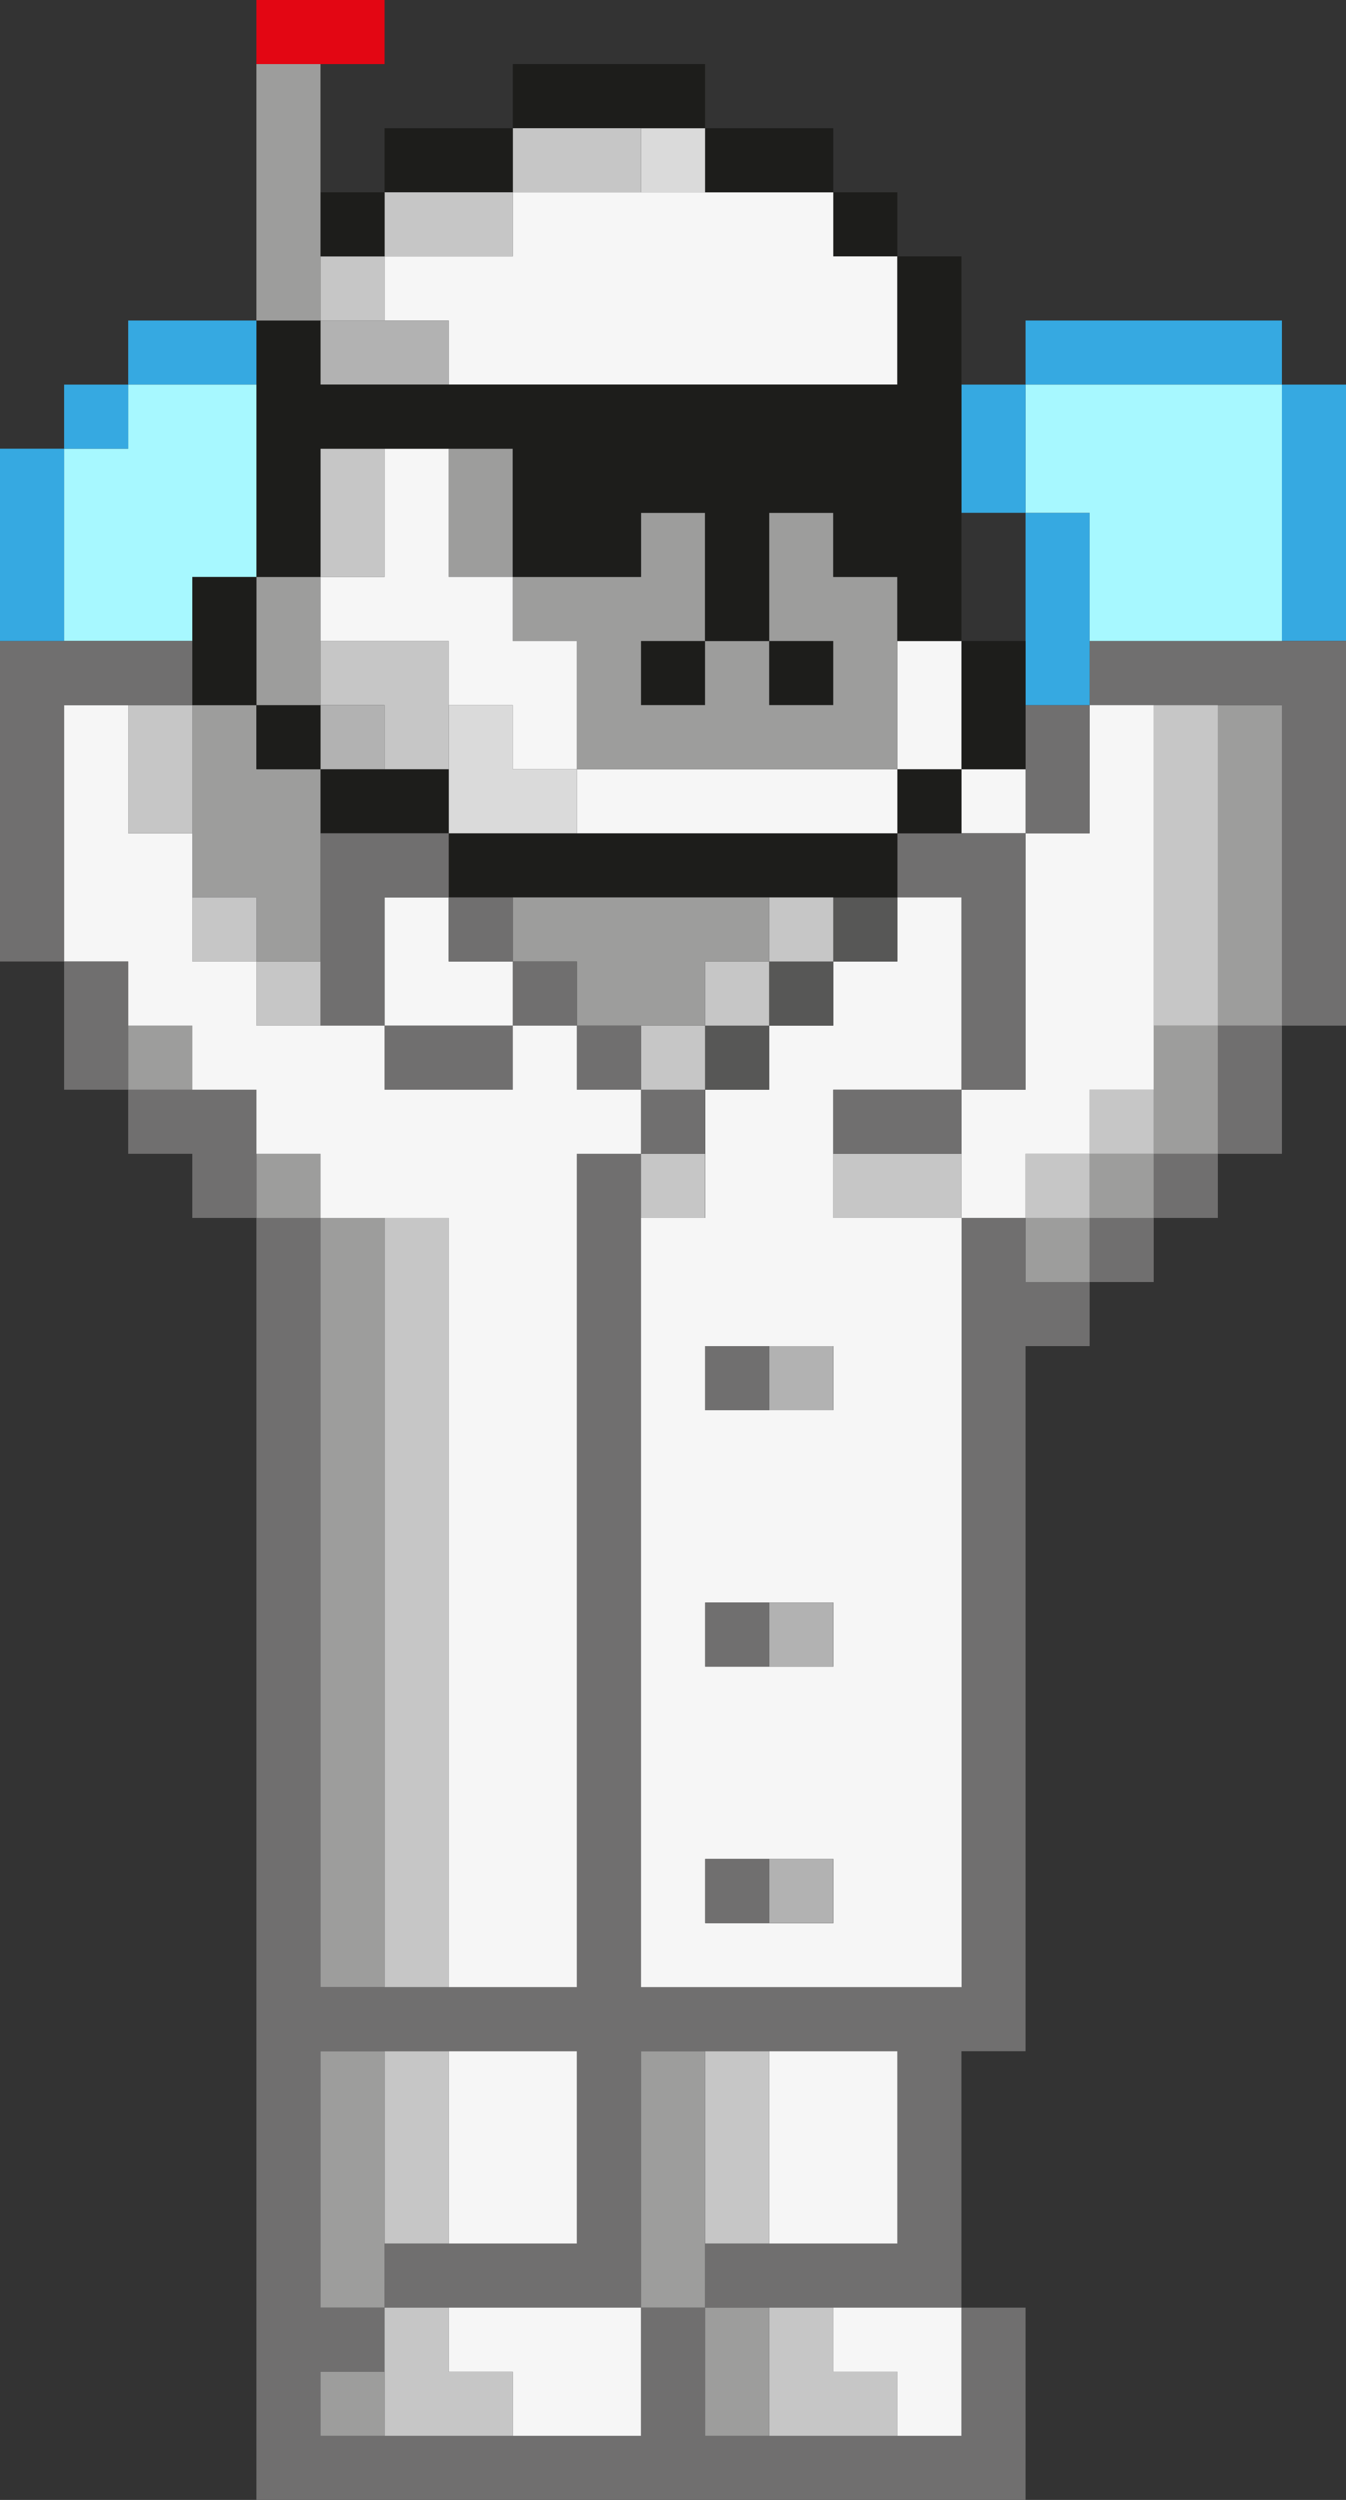 <svg id="Capa_1" data-name="Capa 1" xmlns="http://www.w3.org/2000/svg" width="344.26" height="639.34" viewBox="0 0 344.26 639.34"><rect x="0" y="0" width="344.26" height="639.34" fill="#333333" stroke="none"/><defs><style>.cls-1{fill:none;}.cls-2{fill:#36a9e1;}.cls-3{fill:#706f6f;}.cls-4{fill:#9d9d9c;}.cls-5{fill:#c6c6c6;}.cls-6{fill:#f6f6f6;}.cls-7{fill:#a7f8ff;}.cls-8{fill:#1d1d1b;}.cls-9{fill:#575756;}.cls-10{fill:#b2b2b2;}.cls-11{fill:#dadada;}.cls-12{fill:#e30613;}</style></defs><polygon class="cls-1" points="262.3 147.54 262.3 131.15 245.9 131.15 245.9 147.54 245.9 163.93 262.3 163.93 262.3 147.54"/><polygon class="cls-2" points="327.87 98.36 327.87 114.75 327.87 131.15 327.87 147.54 327.87 163.93 344.26 163.93 344.26 147.54 344.26 131.15 344.26 114.75 344.26 98.36 327.87 98.36"/><polygon class="cls-3" points="311.48 278.69 311.48 295.08 327.87 295.08 327.87 278.69 327.87 262.3 311.48 262.3 311.48 278.69"/><polygon class="cls-4" points="327.87 229.51 327.87 213.11 327.87 196.72 327.87 180.33 311.48 180.33 311.48 196.72 311.48 213.11 311.48 229.51 311.48 245.9 311.48 262.3 327.87 262.3 327.87 245.9 327.87 229.51"/><polygon class="cls-3" points="311.48 163.93 295.08 163.93 278.69 163.93 278.69 180.33 295.08 180.33 311.48 180.33 327.87 180.33 327.87 196.72 327.87 213.11 327.87 229.51 327.87 245.9 327.87 262.3 344.26 262.3 344.26 245.9 344.26 229.51 344.26 213.11 344.26 196.72 344.26 180.33 344.26 163.93 327.87 163.93 311.48 163.93"/><rect class="cls-3" x="295.08" y="295.08" width="16.4" height="16.4"/><polygon class="cls-4" points="311.48 262.3 295.08 262.3 295.08 278.69 295.08 295.08 311.48 295.08 311.48 278.69 311.48 262.3"/><polygon class="cls-5" points="295.08 213.11 295.08 229.51 295.08 245.9 295.08 262.3 311.48 262.3 311.48 245.9 311.48 229.51 311.48 213.11 311.48 196.72 311.48 180.33 295.08 180.33 295.08 196.72 295.08 213.11"/><rect class="cls-3" x="278.69" y="311.48" width="16.39" height="16.39"/><rect class="cls-4" x="278.69" y="295.08" width="16.39" height="16.4"/><rect class="cls-5" x="278.69" y="278.69" width="16.39" height="16.39"/><polygon class="cls-6" points="278.69 213.11 262.3 213.11 262.3 229.51 262.3 245.9 262.3 262.3 262.3 278.69 245.9 278.69 245.9 295.08 245.9 311.48 262.3 311.48 262.3 295.08 278.69 295.08 278.69 278.69 295.08 278.69 295.08 262.3 295.08 245.9 295.08 229.51 295.08 213.11 295.08 196.72 295.08 180.33 278.69 180.33 278.69 196.72 278.69 213.11"/><polygon class="cls-2" points="295.08 98.36 311.48 98.36 327.87 98.36 327.87 81.97 311.48 81.97 295.08 81.97 278.69 81.97 262.3 81.97 262.3 98.36 278.69 98.36 295.08 98.36"/><rect class="cls-4" x="262.3" y="311.48" width="16.39" height="16.39"/><rect class="cls-5" x="262.3" y="295.08" width="16.39" height="16.4"/><polygon class="cls-3" points="262.3 196.72 262.3 213.11 278.69 213.11 278.69 196.72 278.69 180.33 262.3 180.33 262.3 196.72"/><polygon class="cls-2" points="278.69 131.15 262.3 131.15 262.3 147.54 262.3 163.93 262.3 180.33 278.69 180.33 278.69 163.93 278.69 147.54 278.69 131.15"/><polygon class="cls-7" points="262.3 131.15 278.69 131.15 278.69 147.54 278.69 163.93 295.08 163.93 311.48 163.93 327.87 163.93 327.87 147.54 327.87 131.15 327.87 114.75 327.87 98.36 311.48 98.36 295.08 98.36 278.69 98.36 262.3 98.36 262.3 114.75 262.3 131.15"/><polygon class="cls-3" points="262.3 311.48 245.9 311.48 245.9 327.87 245.9 344.26 245.9 360.66 245.9 377.05 245.9 393.44 245.9 409.84 245.9 426.23 245.9 442.62 245.9 459.02 245.9 475.41 245.9 491.8 245.9 508.2 229.51 508.2 213.12 508.2 196.72 508.2 180.33 508.2 163.94 508.2 163.94 491.8 163.94 475.41 163.94 459.02 163.94 442.62 163.94 426.23 163.94 409.84 163.94 393.44 163.94 377.05 163.94 360.66 163.94 344.26 163.94 327.87 163.94 311.48 163.94 295.08 147.54 295.08 147.54 311.48 147.54 327.87 147.54 344.26 147.54 360.66 147.54 377.05 147.54 393.44 147.54 409.84 147.54 426.23 147.54 442.62 147.54 459.02 147.54 475.41 147.54 491.8 147.54 508.2 131.15 508.2 114.76 508.2 98.36 508.2 81.97 508.2 81.97 491.8 81.97 475.41 81.97 459.02 81.97 442.62 81.97 426.23 81.97 409.84 81.97 393.44 81.97 377.05 81.97 360.66 81.97 344.26 81.97 327.87 81.97 311.48 65.58 311.48 65.58 327.87 65.58 344.26 65.58 360.66 65.58 377.05 65.58 393.44 65.58 409.84 65.58 426.23 65.58 442.62 65.58 459.02 65.58 475.41 65.58 491.8 65.58 508.2 65.58 524.59 65.58 540.98 65.58 557.38 65.58 573.77 65.58 590.16 65.58 606.56 65.58 622.95 65.58 639.34 81.97 639.34 98.36 639.34 114.76 639.34 131.15 639.34 147.54 639.34 163.94 639.34 180.33 639.34 196.72 639.34 213.12 639.34 229.51 639.34 245.9 639.34 262.3 639.34 262.3 622.95 262.3 606.56 262.3 590.16 245.9 590.16 245.9 606.56 245.9 622.95 229.51 622.95 213.12 622.95 196.72 622.95 180.33 622.95 180.33 606.56 180.33 590.16 163.94 590.16 163.94 606.56 163.94 622.95 147.54 622.95 131.15 622.95 114.76 622.95 98.36 622.95 81.97 622.95 81.97 606.56 98.36 606.56 98.36 590.16 81.97 590.16 81.97 573.77 81.97 557.38 81.97 540.98 81.97 524.59 98.36 524.59 114.76 524.59 131.15 524.59 147.54 524.59 147.54 540.98 147.54 557.38 147.54 573.77 131.15 573.77 114.76 573.77 98.36 573.77 98.36 590.16 114.76 590.16 131.15 590.16 147.54 590.16 163.94 590.16 163.94 573.77 163.94 557.38 163.94 540.98 163.94 524.59 180.33 524.59 196.72 524.59 213.12 524.59 229.51 524.59 229.51 540.98 229.51 557.38 229.51 573.77 213.12 573.77 196.72 573.77 180.33 573.77 180.33 590.16 196.72 590.16 213.12 590.16 229.51 590.16 245.9 590.16 245.9 573.77 245.9 557.38 245.9 540.98 245.9 524.59 262.3 524.59 262.3 508.2 262.3 491.8 262.3 475.41 262.3 459.02 262.3 442.62 262.3 426.23 262.3 409.84 262.3 393.44 262.3 377.05 262.3 360.66 262.3 344.26 278.69 344.26 278.69 327.87 262.3 327.87 262.3 311.48"/><rect class="cls-6" x="245.9" y="196.72" width="16.4" height="16.39"/><polygon class="cls-8" points="245.9 196.72 262.3 196.72 262.3 180.33 262.3 163.93 245.9 163.93 245.9 180.33 245.9 196.72"/><polygon class="cls-2" points="245.9 131.15 262.3 131.15 262.3 114.75 262.3 98.36 245.9 98.36 245.9 114.75 245.9 131.15"/><polygon class="cls-5" points="229.51 295.08 213.12 295.08 213.12 311.48 229.51 311.48 245.9 311.48 245.9 295.08 229.51 295.08"/><polygon class="cls-3" points="229.51 213.11 229.51 229.51 245.9 229.51 245.9 245.9 245.9 262.3 245.9 278.69 262.3 278.69 262.3 262.3 262.3 245.9 262.3 229.51 262.3 213.11 245.9 213.11 229.51 213.11"/><rect class="cls-8" x="229.51" y="196.72" width="16.39" height="16.39"/><polygon class="cls-6" points="229.51 196.72 245.9 196.72 245.9 180.33 245.9 163.93 229.51 163.93 229.51 180.33 229.51 196.72"/><polygon class="cls-5" points="213.12 606.56 213.12 590.16 196.72 590.16 196.72 606.56 196.72 622.95 213.12 622.95 229.51 622.95 229.51 606.56 213.12 606.56"/><polygon class="cls-6" points="213.12 590.16 213.12 606.56 229.51 606.56 229.51 622.95 245.9 622.95 245.9 606.56 245.9 590.16 229.51 590.16 213.12 590.16"/><path class="cls-6" d="M548.74,409.85V377.06h32.78V327.88H565.13v16.38H548.74v16.41h-16.4v16.39H516v32.79H499.56V606.57h82V409.85H548.74ZM516,442.63h32.79V459H516Zm0,65.57h32.79v16.4H516Zm16.39,82H516v-16.4h32.79v16.4Z" transform="translate(-335.62 -98.37)"/><polygon class="cls-3" points="213.12 278.69 213.12 295.08 229.51 295.08 245.9 295.08 245.9 278.69 229.51 278.69 213.12 278.69"/><rect class="cls-9" x="213.12" y="229.51" width="16.39" height="16.39"/><polygon class="cls-8" points="213.12 213.11 196.72 213.11 180.33 213.11 163.94 213.11 147.54 213.11 131.15 213.11 114.76 213.11 114.76 229.51 131.15 229.51 147.54 229.51 163.94 229.51 180.33 229.51 196.72 229.51 213.12 229.51 229.51 229.51 229.51 213.11 213.12 213.11"/><rect class="cls-8" x="213.12" y="49.18" width="16.39" height="16.39"/><polygon class="cls-6" points="196.72 557.38 196.72 573.77 213.12 573.77 229.51 573.77 229.51 557.38 229.51 540.98 229.51 524.59 213.12 524.59 196.72 524.59 196.72 540.98 196.72 557.38"/><rect class="cls-10" x="196.72" y="475.41" width="16.4" height="16.39"/><rect class="cls-10" x="196.72" y="409.84" width="16.4" height="16.39"/><rect class="cls-10" x="196.72" y="344.26" width="16.4" height="16.4"/><rect class="cls-9" x="196.72" y="245.9" width="16.4" height="16.4"/><rect class="cls-5" x="196.72" y="229.51" width="16.4" height="16.39"/><rect class="cls-8" x="196.72" y="163.93" width="16.4" height="16.4"/><polygon class="cls-4" points="196.72 590.16 180.33 590.16 180.33 606.56 180.33 622.95 196.72 622.95 196.72 606.56 196.72 590.16"/><polygon class="cls-5" points="180.33 557.38 180.33 573.77 196.72 573.77 196.72 557.38 196.72 540.98 196.72 524.59 180.33 524.59 180.33 540.98 180.33 557.38"/><rect class="cls-3" x="180.33" y="475.41" width="16.39" height="16.39"/><rect class="cls-3" x="180.33" y="409.84" width="16.39" height="16.39"/><rect class="cls-3" x="180.33" y="344.26" width="16.39" height="16.4"/><rect class="cls-9" x="180.33" y="262.3" width="16.39" height="16.39"/><rect class="cls-5" x="180.33" y="245.9" width="16.39" height="16.4"/><polygon class="cls-6" points="180.33 49.18 163.94 49.18 147.54 49.18 131.15 49.18 131.15 65.57 114.76 65.57 98.36 65.57 98.36 81.97 114.76 81.97 114.76 98.36 131.15 98.36 147.54 98.36 163.94 98.36 180.33 98.36 196.72 98.36 213.12 98.36 229.51 98.36 229.51 81.97 229.51 65.57 213.12 65.57 213.12 49.18 196.72 49.18 180.33 49.18"/><polygon class="cls-8" points="196.72 49.18 213.12 49.18 213.12 32.79 196.72 32.79 180.33 32.79 180.33 49.18 196.72 49.18"/><polygon class="cls-4" points="180.33 557.38 180.33 540.98 180.33 524.59 163.94 524.59 163.94 540.98 163.94 557.38 163.94 573.77 163.94 590.16 180.33 590.16 180.33 573.77 180.33 557.38"/><rect class="cls-5" x="163.94" y="295.08" width="16.39" height="16.4"/><rect class="cls-3" x="163.94" y="278.69" width="16.39" height="16.39"/><rect class="cls-5" x="163.94" y="262.3" width="16.39" height="16.39"/><polygon class="cls-4" points="180.33 262.3 180.33 245.9 196.72 245.9 196.72 229.51 180.33 229.51 163.94 229.51 147.54 229.51 131.15 229.51 131.15 245.9 147.54 245.9 147.54 262.3 163.94 262.3 180.33 262.3"/><rect class="cls-8" x="163.94" y="163.93" width="16.39" height="16.4"/><rect class="cls-11" x="163.94" y="32.79" width="16.39" height="16.39"/><rect class="cls-3" x="147.54" y="262.3" width="16.4" height="16.39"/><polygon class="cls-6" points="163.94 213.11 180.33 213.11 196.72 213.11 213.12 213.11 229.51 213.11 229.51 196.72 213.12 196.72 196.72 196.72 180.33 196.72 163.94 196.72 147.54 196.72 147.54 213.11 163.94 213.11"/><polygon class="cls-8" points="163.94 32.79 180.33 32.79 180.33 16.39 163.94 16.39 147.54 16.39 131.15 16.39 131.15 32.79 147.54 32.79 163.94 32.79"/><polygon class="cls-6" points="131.15 590.16 114.76 590.16 114.76 606.56 131.15 606.56 131.15 622.95 147.54 622.95 163.94 622.95 163.94 606.56 163.94 590.16 147.54 590.16 131.15 590.16"/><rect class="cls-3" x="131.15" y="245.9" width="16.39" height="16.4"/><polygon class="cls-11" points="147.54 213.11 147.54 196.72 131.15 196.72 131.15 180.33 114.76 180.33 114.76 196.72 114.76 213.11 131.15 213.11 147.54 213.11"/><polygon class="cls-4" points="147.54 163.93 147.54 180.33 147.54 196.72 163.94 196.72 180.33 196.72 196.72 196.72 213.12 196.72 229.51 196.72 229.51 180.33 229.51 163.93 229.51 147.54 213.12 147.54 213.12 131.15 196.72 131.15 196.72 147.54 196.72 163.93 213.12 163.93 213.12 180.33 196.72 180.33 196.72 163.93 180.33 163.93 180.33 180.33 163.94 180.33 163.94 163.93 180.33 163.93 180.33 147.54 180.33 131.15 163.94 131.15 163.94 147.54 147.54 147.54 131.15 147.54 131.15 163.93 147.54 163.93"/><polygon class="cls-5" points="147.54 49.18 163.94 49.18 163.94 32.79 147.54 32.79 131.15 32.79 131.15 49.18 147.54 49.18"/><polygon class="cls-5" points="114.76 606.56 114.76 590.16 98.36 590.16 98.36 606.56 98.36 622.95 114.76 622.95 131.15 622.95 131.15 606.56 114.76 606.56"/><polygon class="cls-6" points="114.76 557.38 114.76 573.77 131.15 573.77 147.54 573.77 147.54 557.38 147.54 540.98 147.54 524.59 131.15 524.59 114.76 524.59 114.76 540.98 114.76 557.38"/><polygon class="cls-6" points="114.76 245.9 114.76 229.51 98.36 229.51 98.36 245.9 98.36 262.3 114.76 262.3 131.15 262.3 131.15 245.9 114.76 245.9"/><rect class="cls-3" x="114.76" y="229.51" width="16.39" height="16.39"/><polygon class="cls-4" points="114.76 147.54 131.15 147.54 131.15 131.15 131.15 114.75 114.76 114.75 114.76 131.15 114.76 147.54"/><polygon class="cls-8" points="131.15 49.18 131.15 32.79 114.76 32.79 98.36 32.79 98.36 49.18 114.76 49.18 131.15 49.18"/><polygon class="cls-5" points="98.36 557.38 98.36 573.77 114.76 573.77 114.76 557.38 114.76 540.98 114.76 524.59 98.36 524.59 98.36 540.98 98.36 557.38"/><polygon class="cls-5" points="114.76 475.41 114.76 459.02 114.76 442.62 114.76 426.23 114.76 409.84 114.76 393.44 114.76 377.05 114.76 360.66 114.76 344.26 114.76 327.87 114.76 311.48 98.36 311.48 98.36 327.87 98.36 344.26 98.36 360.66 98.36 377.05 98.36 393.44 98.36 409.84 98.36 426.23 98.36 442.62 98.36 459.02 98.36 475.41 98.36 491.8 98.36 508.2 114.76 508.2 114.76 491.8 114.76 475.41"/><polygon class="cls-3" points="98.36 262.3 98.36 278.69 114.76 278.69 131.15 278.69 131.15 262.3 114.76 262.3 98.36 262.3"/><polygon class="cls-8" points="98.36 196.72 81.97 196.72 81.97 213.11 98.36 213.11 114.76 213.11 114.76 196.72 98.36 196.72"/><polygon class="cls-5" points="98.36 196.72 114.76 196.72 114.76 180.33 114.76 163.93 98.36 163.93 81.97 163.93 81.97 180.33 98.36 180.33 98.36 196.72"/><polygon class="cls-10" points="98.36 81.97 81.97 81.97 81.97 98.36 98.36 98.36 114.76 98.36 114.76 81.97 98.36 81.97"/><polygon class="cls-5" points="114.76 65.57 131.15 65.57 131.15 49.18 114.76 49.18 98.36 49.18 98.36 65.57 114.76 65.57"/><rect class="cls-4" x="81.97" y="606.56" width="16.39" height="16.39"/><polygon class="cls-4" points="98.36 557.38 98.36 540.98 98.36 524.59 81.97 524.59 81.97 540.98 81.97 557.38 81.97 573.77 81.97 590.16 98.36 590.16 98.36 573.77 98.36 557.38"/><polygon class="cls-4" points="98.36 475.41 98.36 459.02 98.36 442.62 98.36 426.23 98.36 409.84 98.36 393.44 98.36 377.05 98.36 360.66 98.36 344.26 98.36 327.87 98.36 311.48 81.97 311.48 81.97 327.87 81.97 344.26 81.97 360.66 81.97 377.05 81.97 393.44 81.97 409.84 81.97 426.23 81.97 442.62 81.97 459.02 81.97 475.41 81.97 491.8 81.97 508.2 98.36 508.2 98.36 491.8 98.36 475.41"/><polygon class="cls-3" points="98.36 229.51 114.76 229.51 114.76 213.11 98.36 213.11 81.97 213.11 81.97 229.51 81.97 245.9 81.97 262.3 98.36 262.3 98.36 245.9 98.36 229.51"/><rect class="cls-10" x="81.97" y="180.33" width="16.39" height="16.39"/><polygon class="cls-6" points="98.36 163.93 114.76 163.93 114.76 180.33 131.15 180.33 131.15 196.72 147.54 196.72 147.54 180.33 147.54 163.93 131.15 163.93 131.15 147.54 114.76 147.54 114.76 131.15 114.76 114.75 98.36 114.75 98.36 131.15 98.36 147.54 81.97 147.54 81.97 163.93 98.36 163.93"/><polygon class="cls-5" points="98.36 131.15 98.36 114.75 81.97 114.75 81.97 131.15 81.97 147.54 98.36 147.54 98.36 131.15"/><rect class="cls-5" x="81.97" y="65.57" width="16.39" height="16.4"/><rect class="cls-8" x="81.97" y="49.18" width="16.39" height="16.39"/><polygon class="cls-12" points="98.36 16.39 98.36 0 81.97 0 65.58 0 65.58 16.39 81.97 16.39 98.36 16.39"/><rect class="cls-4" x="65.58" y="295.08" width="16.39" height="16.4"/><rect class="cls-5" x="65.58" y="245.9" width="16.39" height="16.4"/><polygon class="cls-4" points="81.97 229.51 81.97 213.11 81.97 196.72 65.58 196.72 65.58 180.33 49.18 180.33 49.18 196.72 49.18 213.11 49.18 229.51 65.58 229.51 65.58 245.9 81.97 245.9 81.97 229.51"/><rect class="cls-8" x="65.58" y="180.33" width="16.39" height="16.39"/><polygon class="cls-4" points="65.58 180.33 81.97 180.33 81.97 163.93 81.97 147.54 65.58 147.54 65.58 163.93 65.58 180.33"/><polygon class="cls-8" points="65.58 114.75 65.58 131.15 65.58 147.54 81.97 147.54 81.97 131.15 81.97 114.75 98.36 114.75 114.76 114.75 131.15 114.75 131.15 131.15 131.15 147.54 147.54 147.54 163.94 147.54 163.94 131.15 180.33 131.15 180.33 147.54 180.33 163.93 196.72 163.93 196.72 147.54 196.72 131.15 213.12 131.15 213.12 147.54 229.51 147.54 229.51 163.93 245.9 163.93 245.9 147.54 245.9 131.15 245.9 114.75 245.9 98.36 245.9 81.97 245.9 65.57 229.51 65.57 229.51 81.97 229.51 98.36 213.12 98.36 196.72 98.36 180.33 98.36 163.94 98.36 147.54 98.36 131.15 98.36 114.76 98.36 98.36 98.36 81.97 98.36 81.97 81.97 65.58 81.97 65.58 98.36 65.58 114.75"/><polygon class="cls-4" points="81.97 65.57 81.97 49.18 81.97 32.79 81.97 16.39 65.58 16.39 65.58 32.79 65.58 49.18 65.58 65.57 65.58 81.97 81.97 81.97 81.97 65.57"/><polygon class="cls-3" points="65.58 278.69 49.18 278.69 32.79 278.69 32.79 295.08 49.18 295.08 49.18 311.48 65.58 311.48 65.58 295.08 65.58 278.69"/><rect class="cls-5" x="49.18" y="229.51" width="16.4" height="16.39"/><polygon class="cls-8" points="65.58 163.93 65.58 147.54 49.18 147.54 49.18 163.93 49.18 180.33 65.58 180.33 65.58 163.93"/><polygon class="cls-2" points="65.58 98.36 65.58 81.97 49.18 81.97 32.79 81.97 32.79 98.36 49.18 98.36 65.58 98.36"/><rect class="cls-4" x="32.79" y="262.3" width="16.39" height="16.39"/><polygon class="cls-6" points="32.79 262.3 49.18 262.3 49.18 278.69 65.58 278.69 65.58 295.08 81.97 295.08 81.97 311.48 98.36 311.48 114.76 311.48 114.76 327.87 114.76 344.26 114.76 360.66 114.76 377.05 114.76 393.44 114.76 409.84 114.76 426.23 114.76 442.62 114.76 459.02 114.76 475.41 114.76 491.8 114.76 508.2 131.15 508.2 147.54 508.2 147.54 491.8 147.54 475.41 147.54 459.02 147.54 442.62 147.54 426.23 147.54 409.84 147.54 393.44 147.54 377.05 147.54 360.66 147.54 344.26 147.54 327.87 147.54 311.48 147.54 295.08 163.94 295.08 163.94 278.69 147.54 278.69 147.54 262.3 131.15 262.3 131.15 278.69 114.76 278.69 98.36 278.69 98.36 262.3 81.97 262.3 65.58 262.3 65.58 245.9 49.18 245.9 49.18 229.51 49.18 213.11 32.79 213.11 32.79 196.72 32.79 180.33 16.4 180.33 16.4 196.72 16.4 213.11 16.4 229.51 16.4 245.9 32.79 245.9 32.79 262.3"/><polygon class="cls-5" points="49.18 180.33 32.79 180.33 32.79 196.72 32.79 213.11 49.18 213.11 49.18 196.72 49.18 180.33"/><polygon class="cls-3" points="32.79 245.9 16.4 245.9 16.4 262.3 16.4 278.69 32.79 278.69 32.79 262.3 32.79 245.9"/><polygon class="cls-7" points="16.4 147.54 16.4 163.93 32.79 163.93 49.18 163.93 49.18 147.54 65.58 147.54 65.58 131.15 65.58 114.75 65.58 98.36 49.18 98.36 32.79 98.36 32.79 114.75 16.4 114.75 16.4 131.15 16.4 147.54"/><rect class="cls-2" x="16.4" y="98.36" width="16.39" height="16.39"/><polygon class="cls-3" points="16.4 213.11 16.4 196.72 16.4 180.33 32.79 180.33 49.18 180.33 49.18 163.93 32.79 163.93 16.4 163.93 0 163.93 0 180.33 0 196.72 0 213.11 0 229.51 0 245.9 16.4 245.9 16.4 229.51 16.4 213.11"/><polygon class="cls-2" points="16.4 147.54 16.4 131.15 16.4 114.75 0 114.75 0 131.15 0 147.54 0 163.93 16.4 163.93 16.4 147.54"/></svg>